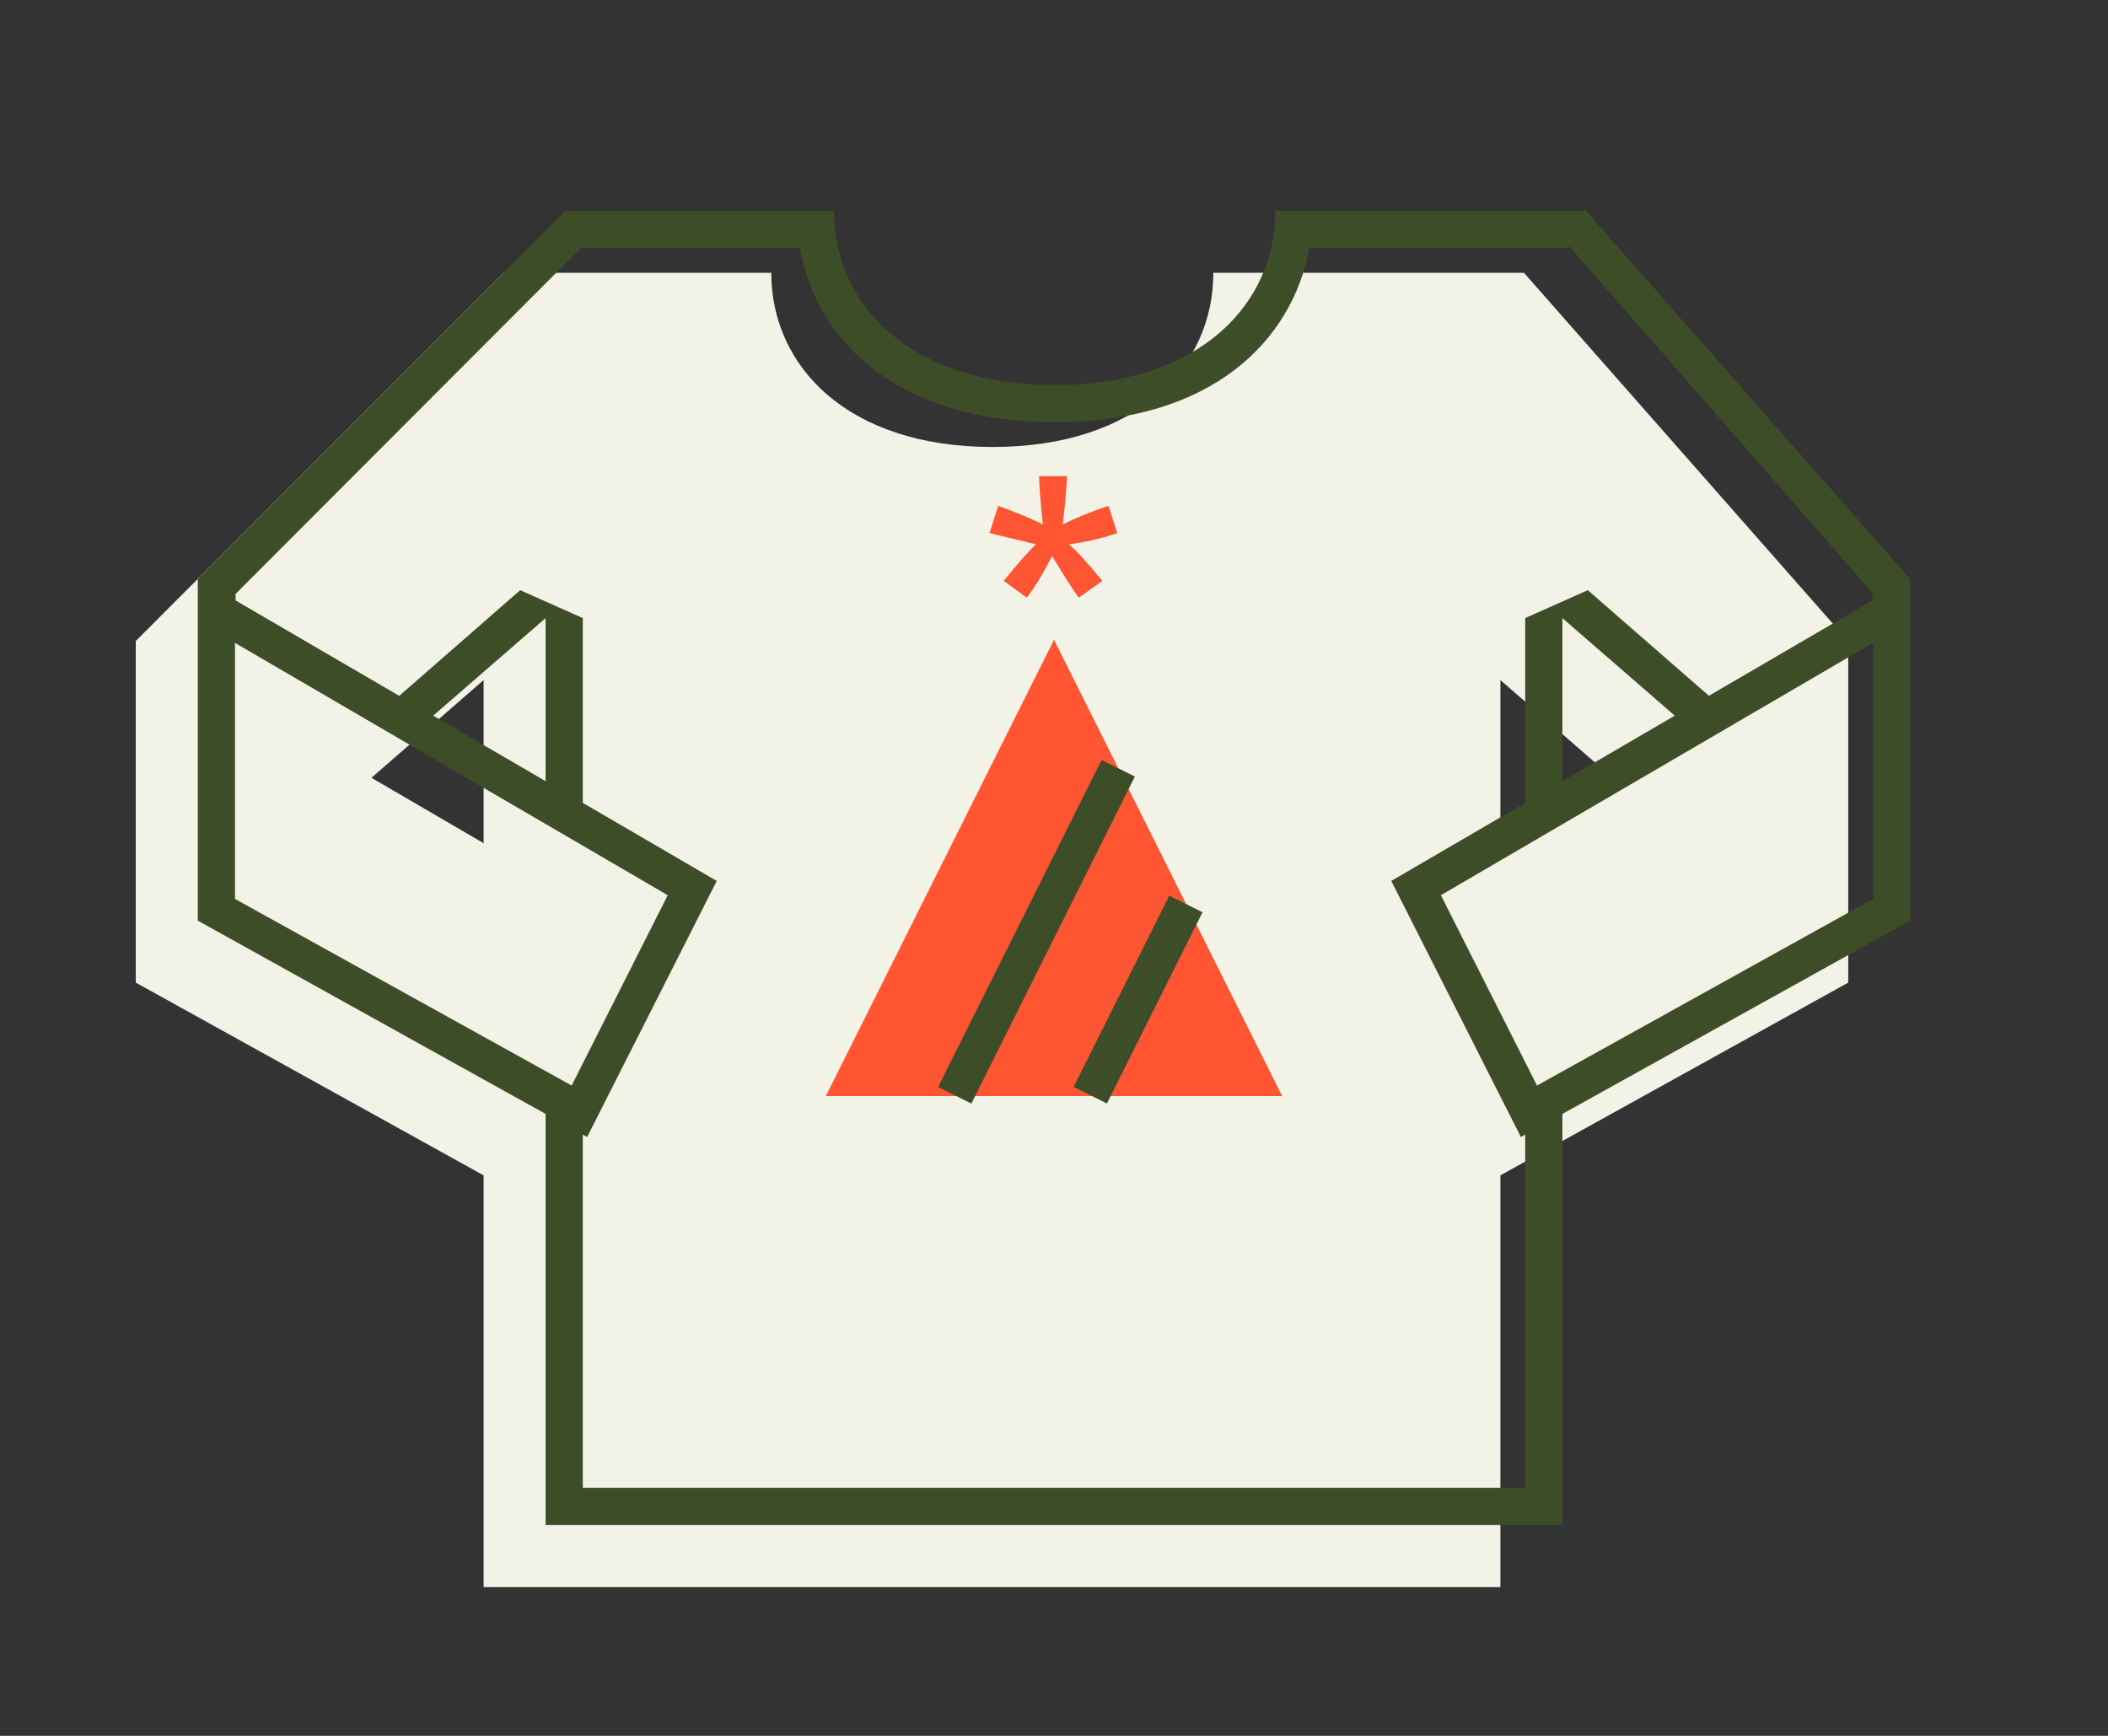 <?xml version="1.0" encoding="utf-8"?>
<!-- Generator: Adobe Illustrator 19.1.0, SVG Export Plug-In . SVG Version: 6.00 Build 0)  -->
<svg version="1.1" xmlns="http://www.w3.org/2000/svg" xmlns:xlink="http://www.w3.org/1999/xlink" x="0px" y="0px"
	 viewBox="0 0 340 280" enable-background="new 0 0 340 280" xml:space="preserve">
<rect x="0" y="0" width="340" height="280" fill="#333333" stroke="none"/>
<g id="Layer_2">
</g>
<g id="Layer_1">
</g>
<g id="Layer_3">
	<g>
		<g>
			<path fill="#F2F2E7" d="M245.8,44h-50.1c0,15-12.1,28.1-35.6,28.1S124.4,59,124.4,44H81.2L22,103.3v55.2l56-48.8V256h164V109.7
				l56,48.8v-55.2L245.8,44z"/>
		</g>
		<g>
			<polygon fill="#F2F2E7" points="21.9,158.5 84.7,193.3 105.6,152.1 21.9,103.3 			"/>
		</g>
		<g>
			<polygon fill="#F2F2E7" points="298.1,158.5 235.3,193.3 214.4,152.1 298.1,103.3 			"/>
		</g>
	</g>
	<g>
		<g>
			<polygon fill="#FF5533" points="170,103.2 133.2,176.8 206.8,176.8 			"/>
		</g>
		<g>
			
				<rect x="164.2" y="120.9" transform="matrix(0.894 0.447 -0.447 0.894 84.926 -58.902)" fill="#3C4D27" width="6" height="59"/>
		</g>
		<g>
			
				<rect x="180.6" y="144.1" transform="matrix(0.894 0.447 -0.447 0.894 91.547 -65.083)" fill="#3C4D27" width="6" height="34.5"/>
		</g>
		<g>
			<g>
				<path fill="#FF5533" d="M159.6,86l1.4-4.4c3.3,1.2,5.7,2.2,7.2,3c-0.4-3.8-0.6-6.4-0.6-7.8h4.5c-0.1,2.1-0.3,4.7-0.7,7.8
					c2.2-1.1,4.6-2.1,7.4-3l1.4,4.4c-2.7,0.9-5.3,1.5-7.8,1.8c1.3,1.1,3.1,3.1,5.4,5.9l-3.8,2.7c-1.2-1.6-2.6-3.9-4.3-6.7
					c-1.5,2.9-2.9,5.2-4.1,6.7l-3.7-2.7c2.4-3,4.2-5,5.2-5.9C164.6,87.2,162.1,86.6,159.6,86z"/>
			</g>
		</g>
	</g>
	<g>
		<g>
			<g>
				<g>
					<g>
						<path fill="#3C4D27" d="M67.5,117.5L88,99.7V129l6,4V99.7l-10.1-4.5l-21.4,18.7L67.5,117.5z M246,177v63H94v-62l-6-2v70h164
							v-70L246,177z M278,114.3l-21.9-19.1L246,99.7V133l6-4V99.7l20.5,17.8L278,114.3z M253,39.6l49,56v4.4l6-2v-4.7L255.8,34l0,0
							h-50.1c0,15-12.1,28.1-35.6,28.1S134.5,49,134.5,34H91.2L32,93.3V96l6,3v-3.2L93.7,40H129c2.7,15,15.7,28.1,41.1,28.1
							S208.4,55,211.2,40H253"/>
					</g>
				</g>
			</g>
		</g>
		<g>
			<g>
				<g>
					<g>
						<path fill="#3C4D27" d="M37.9,103.7l69.8,40.7l-15.5,30.7L37.9,145V103.7 M31.9,93.3v55.2l62.8,34.9l20.9-41.3L31.9,93.3
							L31.9,93.3z"/>
					</g>
				</g>
			</g>
		</g>
		<g>
			<g>
				<g>
					<g>
						<path fill="#3C4D27" d="M302.1,103.7V145l-54.2,30.1l-15.5-30.7L302.1,103.7 M308.1,93.3l-83.7,48.8l20.9,41.3l62.8-34.9V93.3
							L308.1,93.3z"/>
					</g>
				</g>
			</g>
		</g>
	</g>
</g>
</svg>
